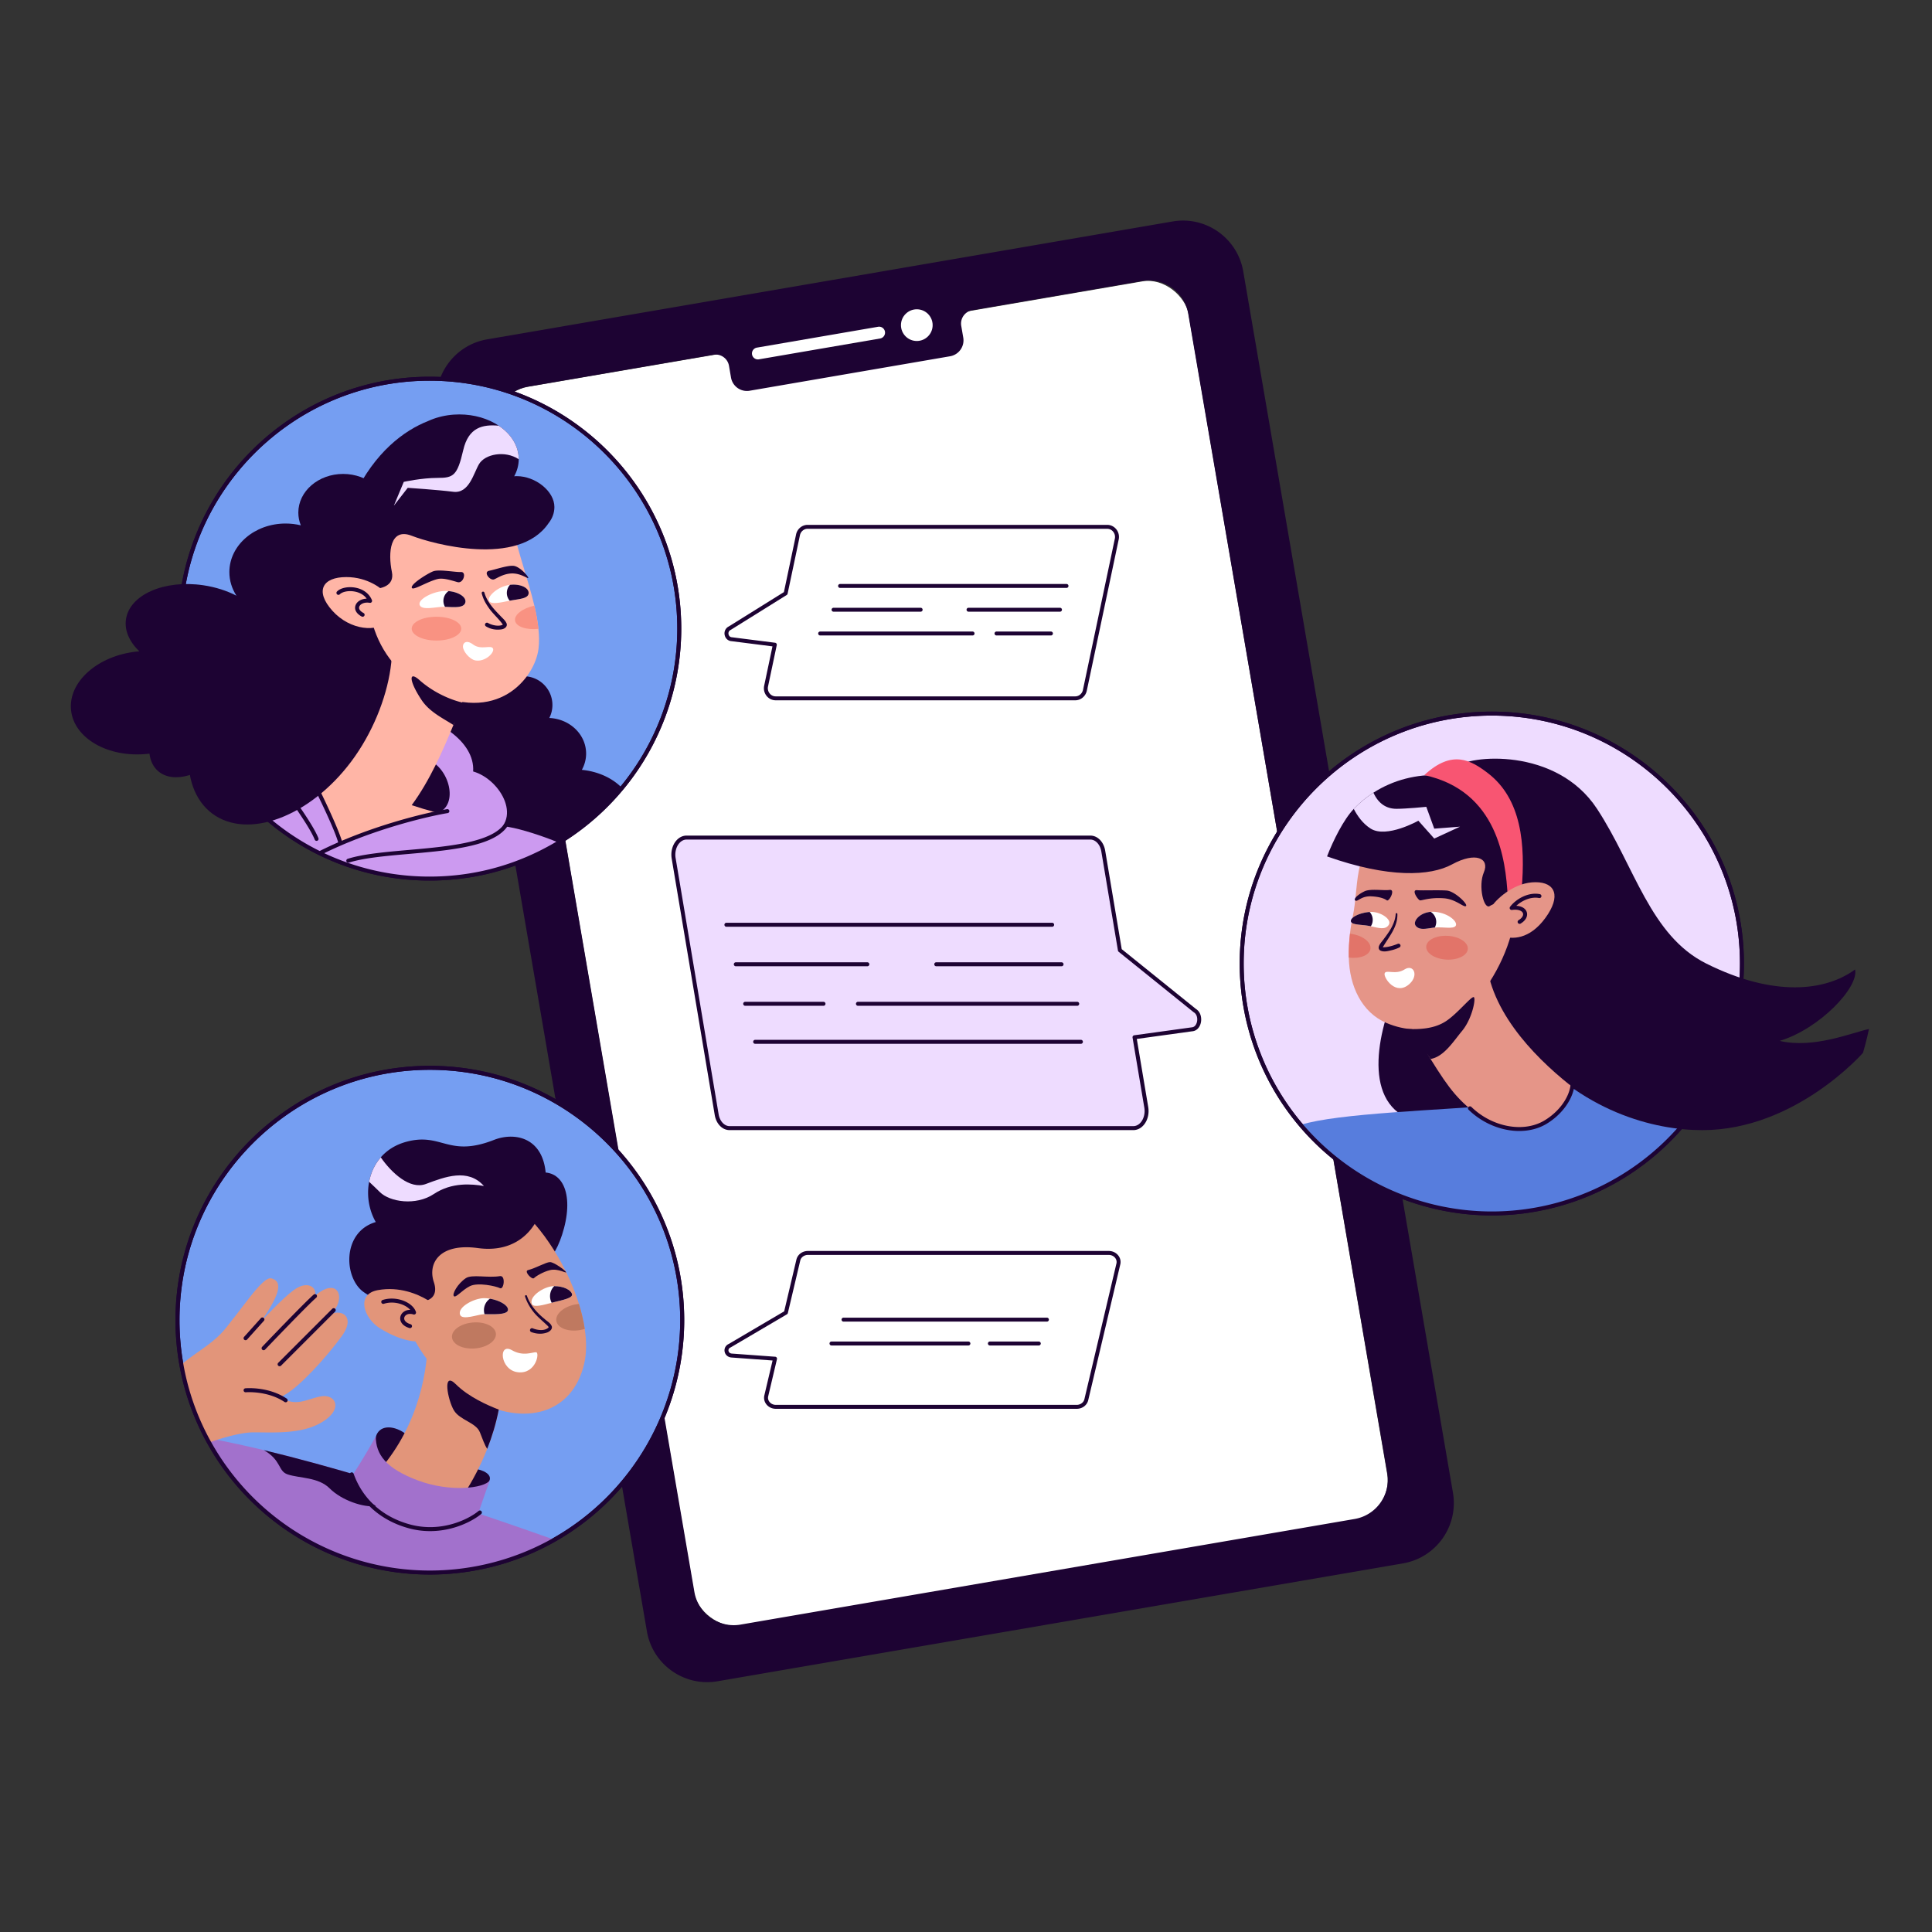 <svg xmlns="http://www.w3.org/2000/svg" viewBox="0 0 1200 1200" width="1200" height="1200"><rect x="0" y="0" width="1200" height="1200" fill="#333333" stroke="none"/><g transform="translate(271.0 137.0) rotate(0.0 316.0 454.0) scale(1.23 1.231)"><svg width="513.826" height="737.462" viewBox="0 0 513.826 737.462"><rect fill="#fff" height="633.79" rx="20.17" transform="matrix(.986 -.169 .169 .986 -58.889 48.527)" width="355" x="77.509" y="52.564"/><path d="M371.809.451 25.663 59.935C8.85 62.825-2.438 78.797.451 95.611l105.89 616.187c2.889 16.814 18.862 28.102 35.676 25.212l346.146-59.484c16.814-2.889 28.101-18.862 25.212-35.675L407.485 25.663C404.596 8.849 388.623-2.439 371.809.451zm108.39 631.384c1.887 10.979-5.484 21.408-16.462 23.295l-310.114 53.292c-10.979 1.887-21.408-5.484-23.295-16.463L29.818 107.083c-1.887-10.979 5.484-21.408 16.462-23.295l93.61-16.087a6.848 6.848 0 0 1 7.909 5.589l1.016 5.913a8.153 8.153 0 0 0 9.415 6.654l101.212-17.393a8.153 8.153 0 0 0 6.654-9.415l-1.016-5.913a6.848 6.848 0 0 1 5.589-7.909l85.726-14.732c10.979-1.887 21.408 5.484 23.295 16.462l100.509 584.877z" fill="#1d0333"/><g fill="#fff"><circle cx="242.635" cy="52.762" r="8"/><path d="M162.394 70.059a3 3 0 0 1-.504-5.957l61.169-10.512a3 3 0 1 1 1.016 5.913l-61.169 10.512c-.172.03-.343.044-.512.044z"/></g></svg></g><g transform="translate(109.0 662.0) rotate(0.0 158.0 158.0) scale(1.244 1.244)"><svg width="254" height="254" viewBox="0 0 254 254"><path d="M253 127c0 46.99-25.72 87.96-63.84 109.63C170.82 247.05 149.61 253 127 253c-47.43 0-88.73-26.2-110.22-64.92-.43-.76-.84-1.52-1.25-2.29a125.094 125.094 0 0 1-12.58-36.61C1.67 141.98 1 134.57 1 127 1 57.41 57.41 1 127 1s126 56.41 126 126z" fill="#759ef2"/><path d="M127 254c-46.124 0-88.693-25.073-111.094-65.435a103.67 103.67 0 0 1-1.258-2.306 125.987 125.987 0 0 1-12.682-36.905A127.964 127.964 0 0 1 0 127C0 56.972 56.972 0 127 0s127 56.972 127 127c0 45.596-24.656 87.937-64.346 110.499C170.654 248.294 148.989 254 127 254zm0-252C58.075 2 2 58.075 2 127c0 7.38.651 14.784 1.935 22.005a123.985 123.985 0 0 0 12.479 36.317c.405.76.811 1.512 1.236 2.265 22.053 39.733 63.951 64.412 109.349 64.412 21.643 0 42.967-5.616 61.666-16.24 39.066-22.208 63.334-63.882 63.334-108.76C252 58.075 195.925 2 127 2z" fill="#1d0333"/><path d="M118.069 186.696c4.664 5.459 5.32 12.554 1.465 15.847-3.855 3.294-10.761 1.539-15.425-3.92s-5.964-13.33-2.11-16.623c3.855-3.294 11.405-.763 16.069 4.696z" fill="#1d0333"/><ellipse cx="146.5" cy="206" fill="#1d0333" rx="10.5" ry="5"/><path d="M179 54c13-4 20 8 15 27s-14.174 21.146-17.087 21.073S158 87 158 87l-1-17z" fill="#1d0333"/><path d="M204 149c-6 25-30 31-54 18s-39-35-41-71c-1.39-25.04 37.09-41.67 57-29 14.47 9.21 28.94 30.96 35.44 51.88 1.31 4.23 2.3 8.43 2.9 12.48.95 6.38.92 12.41-.34 17.64z" fill="#e2957a"/><path d="M163 159c-.25 4.35-.81 8.57-1.59 12.63-1.37 7.09-3.43 13.69-5.76 19.61C148.56 209.27 139 221 139 221s-28 2-40-16c20-21 27-48 27-70 0 0 38.78-7.09 37 24z" fill="#e2957a"/><path d="M166.03 121.72c.07 2.93-8.55 2.24-11.74 2.28h-.21c-3 .07-10.93 3.25-12 .28-1.35-3.771 6.81-8.16 11.81-8.28.98-.02 2.04.07 3.11.26 4.4.74 8.97 3.05 9.03 5.46zM189 118c-.38.09-.77.2-1.18.31-3.91 1.03-8.91 2.5-9.82.69-1.84-3.69 6-9 11-9h.1c4.95.03 8.4 2.01 8.9 4 .5 2-5.12 3.03-9 4zm-21 24c5.559 3.177 10 1 12 1s0 11-9 10-10-15-3-11z" fill="#fff"/><ellipse cx="149" cy="134.5" fill="#bf7960" rx="11" ry="6.5" transform="matrix(.997 -.083 .083 .997 -10.704 12.903)"/><path d="M204.34 131.36c-.7.22-1.43.4-2.19.54-5.97 1.08-11.34-.91-11.98-4.45-.63-3.53 3.7-7.27 9.68-8.35.54-.1 1.07-.17 1.59-.22 1.31 4.23 2.3 8.43 2.9 12.48z" fill="#bf7960"/><g fill="#1d0333"><path d="M161.41 171.63c-1.37 7.09-3.43 13.69-5.76 19.61-1.21-1.64-2.551-5.493-3.65-8.24-2-5-10-6-13-11s-6-20 1-13c6.37 6.37 16.16 10.65 21.41 12.63zm4.62-49.91c.07 2.93-8.55 2.24-11.74 2.28-.19-.63-.29-1.3-.29-2 0-2.38 1.18-4.48 3-5.74 4.4.74 8.97 3.05 9.03 5.46zM189 118c-.38.09-.77.2-1.18.31-.52-.99-.82-2.11-.82-3.31 0-1.96.8-3.73 2.1-5 4.95.03 8.4 2.01 8.9 4 .5 2-5.12 3.03-9 4zm-50-3c-1-1 1.84-6.226 6-9 3-2 11 0 17-1 2.959-.493 2 7 0 6s-11-3-15-1-7 6-8 5zm37-13c4-1 9-4 11-4s7.621 4.13 8 5-4-2-8-1c-3.498.874-7 3-8 4s-5.169-3.458-3-4z"/><path d="M185 57c0 21-12 37-34 34-19.06-2.6-25.18 7.47-22 17 3 9-5 11-12 9s-10.71 4.6-23-4c-10-7-11-30 6-35-3.45-6.04-4.61-13.34-3.32-20.11.85-4.46 2.77-8.7 5.82-12.19 3.03-3.48 7.18-6.22 12.5-7.7 18-5 21 8 44-1 10.9-4.27 26-1 26 20zm-9.531 57.843c1.644 4.707 5.009 8.482 8.854 11.577 1.181 1.138 2.98 1.953 3.59 3.744.311 1.41-1.175 2.538-2.211 2.934-2.679 1.017-5.518.779-8.073-.169a1 1 0 1 1 .743-1.857c2.399.954 5.827 1.422 7.816-.331.208-.312.079-.36-.161-.712-2.582-2.578-5.795-4.951-7.952-8.041-1.532-2.068-2.767-4.374-3.544-6.831a.494.494 0 0 1 .939-.313z"/></g><path d="M126 117c-5-3-14.133-6.976-25-5-11 2-7 14 1 19s19 9 25 5-1-19-1-19z" fill="#e2957a"/><path d="M117.084 130.966c-.094 0-.19-.014-.286-.042-3.355-.999-4.26-2.901-4.501-3.946-.319-1.383.145-2.808 1.24-3.813.95-.871 2.238-1.347 3.663-1.301-.946-1.117-2.436-2.097-4.269-2.771-2.91-1.072-6.156-1.17-8.906-.271a1 1 0 0 1-.622-1.9c3.169-1.037 6.894-.93 10.219.294 3.258 1.199 5.661 3.316 6.429 5.662a1.002 1.002 0 0 1-1.258 1.263c-1.556-.503-3.016-.316-3.904.499-.566.52-.801 1.208-.644 1.891.244 1.057 1.382 1.96 3.123 2.478a1 1 0 0 1-.285 1.959z" fill="#1d0333"/><path d="M189.16 236.63C170.82 247.05 149.61 253 127 253c-48.36 0-90.35-27.24-111.47-67.21 8.96 1.62 18.6 3.69 28.59 6.09 16.61 3.99 34.22 8.86 51.45 13.98 37.99 11.3 74.13 23.83 93.59 30.77z" fill="#a271cc"/><path d="M100 219.82c-6 .82-17-2.82-23-8.82-5.701-5.701-15-5-21-7-4.88-1.62-3-7-11.88-12.12 16.61 3.99 34.22 8.86 51.45 13.98 4.06 6.36 7.88 13.49 4.43 13.96z" fill="#1d0333"/><path d="M100 185c0 9 5 16 21 22s33 4 36 0c-2 5-6 17-6 17s-14 14-38 3c-25.616-11.74-25-22-25-22s6-9 12-20z" fill="#a271cc"/><path d="M127.101 232.321c-3.306 0-6.783-.402-10.359-1.355-14.379-3.835-24.921-13.292-29.684-26.629a1 1 0 1 1 1.883-.673c4.535 12.699 14.592 21.709 28.316 25.369 15.545 4.146 29.104-2.636 34.102-6.801a1 1 0 0 1 1.28 1.536c-4.119 3.433-13.74 8.553-25.539 8.553z" fill="#1d0333"/><path d="M21 136c12-14 22.326-31.062 26.895-29.864s5.382 5.546-2.736 17.891c-8.119 12.345-13.041 16.223-16.95 16.233s-7.208-4.259-7.208-4.259z" fill="#e2957a"/><path d="M35 136c10-11 18.231-19.673 24-24 8-6 14 0 9 6s-14 17-22 23-9.213.481-12 0c-2.575-.445-2.069 3.301 1-5z" fill="#e2957a"/><path d="M80 121c4.057-6.445.661-13.845-8-8s-25.76 24.592-27.88 29.296S42 151 46 150s4 3 12-5 17.664-17.112 22-24z" fill="#e2957a"/><path d="M74 126c7-6 17-2 9 9s-21 25-28 29-14 10-16 5 5.24-15.691 6.12-16.845S66.604 132.34 74 126z" fill="#e2957a"/><path d="M73 178c-10 6-24 5-34 5-6.09 0-15.16 2.6-22.22 5.08-.43-.76-.84-1.52-1.25-2.29a125.094 125.094 0 0 1-12.58-36.61C11.96 141.52 21 138 29 126c0 0 8 10 10 10s19 9 19 9-12.45 15.163-6 20c8 6 14 1 21 0s10.981 6.411 0 13z" fill="#e2957a"/><path d="M44 142a1 1 0 0 1-.723-1.691c.859-.9 21.086-22.081 25.704-26.066a1 1 0 1 1 1.306 1.514c-4.545 3.923-25.354 25.714-25.564 25.934a.999.999 0 0 1-.724.31zm8 8a.999.999 0 0 1-.707-1.707l27-27a.999.999 0 1 1 1.414 1.414l-27 27A.997.997 0 0 1 52 150zm2.999 18a.994.994 0 0 1-.554-.168c-8.587-5.725-19.249-4.847-19.355-4.836a1 1 0 0 1-.18-1.992c.464-.042 11.457-.961 20.645 5.164a1 1 0 0 1-.556 1.832zM35 137a1 1 0 0 1-.744-1.668l8.396-9.354a.999.999 0 1 1 1.488 1.336l-8.396 9.354a.998.998 0 0 1-.745.332z" fill="#1d0333"/><path d="M154 60c-6-1-16-2-25 4s-22 4-27-1c-1.47-1.47-3.37-3.28-5.32-5.11.85-4.46 2.77-8.7 5.82-12.19C107.74 53.28 117 62 125 59c9.549-3.581 21-8 29 1z" fill="#eedcff"/><path d="M127 254c-46.124 0-88.693-25.073-111.094-65.435a103.67 103.67 0 0 1-1.258-2.306 125.987 125.987 0 0 1-12.682-36.905A127.964 127.964 0 0 1 0 127C0 56.972 56.972 0 127 0s127 56.972 127 127c0 45.596-24.656 87.937-64.346 110.499C170.654 248.294 148.989 254 127 254zm0-252C58.075 2 2 58.075 2 127c0 7.38.651 14.784 1.935 22.005a123.985 123.985 0 0 0 12.479 36.317c.405.76.811 1.512 1.236 2.265 22.053 39.733 63.951 64.412 109.349 64.412 21.643 0 42.967-5.616 61.666-16.24 39.066-22.208 63.334-63.882 63.334-108.76C252 58.075 195.925 2 127 2z" fill="#1d0333"/></svg></g><g transform="translate(44.0 234.0) rotate(0.0 189.5 156.5) scale(1.231 1.232)"><svg width="307.986" height="254" viewBox="0 0 307.986 254"><path d="M306.986 127c0 30.53-10.85 58.5-28.91 80.3-1.67 2.02-3.4 3.98-5.19 5.89a126.19 126.19 0 0 1-26.77 21.69c-.06.04-.11.08-.17.11-1.7 1.02-3.42 2.01-5.17 2.94-1.27.69-2.55 1.35-3.84 1.99-16.86 8.37-35.85 13.08-55.95 13.08-39.56 0-74.86-18.23-97.95-46.75-13.31-16.42-22.56-36.24-26.26-57.96-1.18-6.92-1.79-14.03-1.79-21.29 0-69.59 56.411-126 126-126s126 56.41 126 126z" fill="#759ef2"/><path d="M180.987 254c-38.498 0-74.483-17.175-98.727-47.121-13.68-16.876-22.833-37.078-26.469-58.421A128.04 128.04 0 0 1 53.987 127c0-70.028 56.971-127 127-127s127 56.972 127 127c0 29.511-10.349 58.255-29.14 80.938-1.654 2-3.414 3.998-5.23 5.936a127.069 127.069 0 0 1-26.982 21.862 1.657 1.657 0 0 1-.237.147 112.249 112.249 0 0 1-5.151 2.93 114.835 114.835 0 0 1-3.865 2.003C219.76 249.564 200.787 254 180.988 254zm0-252c-68.926 0-125 56.075-125 125 0 7.105.597 14.212 1.776 21.122 3.578 21.005 12.587 40.888 26.051 57.498 23.863 29.475 59.281 46.38 97.173 46.38 19.487 0 38.162-4.366 55.505-12.976a113.519 113.519 0 0 0 3.807-1.973 114.078 114.078 0 0 0 5.133-2.918l.129-.084a125.2 125.2 0 0 0 26.596-21.542 126.044 126.044 0 0 0 5.149-5.844c18.495-22.325 28.681-50.616 28.681-79.663 0-68.925-56.075-125-125-125z" fill="#1d0333"/><path d="M278.077 207.3c-1.67 2.02-3.4 3.98-5.19 5.89a126.19 126.19 0 0 1-26.77 21.69c-.06.04-.11.08-.17.11-1.7 1.02-3.42 2.01-5.17 2.94-1.27.69-2.55 1.35-3.84 1.99-1.55-.82-2.99-1.75-4.31-2.77-8.35 4.15-42.64-8.15-50.25-16.65-7.62-8.5-12.39-59.5 2.61-78.5 12.38-15.69 27.5-3.42 37.45 10.33 1.85-.84 3.89-1.33 6.05-1.33 8.01 0 14.5 6.49 14.5 14.5 0 2.36-.57 4.58-1.57 6.54 10.33.45 18.57 8.31 18.57 17.96 0 2.95-.79 5.73-2.15 8.19 8.28.81 15.5 4.21 20.24 9.11z" fill="#1d0333"/><path d="M210.986 232c18-8 6-29-8-33 1-15-18-28-41-31s-51 9-51 10 15 54 21 59 79-5 79-5z" fill="#cc9af0"/><path d="M165.986 84c-2.416-1.208-6.752-2.049-11.621-2.638 3.497-3.433 5.621-7.932 5.621-12.862 0-10.77-10.119-19.5-22.602-19.5s-22.602 8.73-22.602 19.5c0 2.245.445 4.4 1.255 6.407-2.436-.587-5-.907-7.653-.907C92.7 74 79.986 84.969 79.986 98.5c0 4.313 1.297 8.364 3.565 11.885-4.821-2.491-10.499-4.341-16.693-5.256-19.733-2.914-37.212 4.768-39.042 17.157-.84 5.688 1.771 11.376 6.743 16.15-.417.034-.833.064-1.252.109-19.835 2.087-34.702 15.327-33.203 29.572s18.795 24.102 38.632 22.015c.313-.033.622-.077.932-.115.434 3.531 1.837 6.57 4.282 8.73 7.667 6.773 22.627 2.365 33.415-9.846 8.168-9.246 11.596-20.311 9.454-28.081 17.418.174 37.352-3.383 40.167-2.82 5 1 34 2 41.181-8s8.819-24 9.819-31-4-31-12-35zm19 136c11-4 6-23-5-27s-35.652 5.739-35.326 6.37S165.986 218 165.986 218l12 2z" fill="#1d0333"/><path d="M246.117 234.88c-.06.04-.11.08-.17.11-1.7 1.02-3.42 2.01-5.17 2.94-17.79 9.61-38.15 15.07-59.79 15.07-39.56 0-74.86-18.23-97.95-46.75-5.83-12.48-8.79-27.46-8.05-45.25 13.24 5.31 26.58 8.58 28 10 2 2 69.07 46.36 69.07 46.36s19.93 4.64 48.93 9.64c6.44 1.11 17.05 4.49 25.13 7.88z" fill="#cc9af0"/><path d="M199.986 157s-.84 2.59-2.39 6.83c-1.15 3.13-2.69 7.18-4.56 11.74-5.16 12.54-11.88 28.02-21.05 40.43 9 3 14 4 14 4s-32 6-50 15c-5-13-19-44-19-44l13 9s18-16 32-62c28 1 38 19 38 19z" fill="#ffb5a6"/><path d="M151.986 111c17.912 13.388 10.458 54.942-10.421 82.876-20.879 27.935-52.326 39.728-70.237 26.34-17.912-13.388-15.506-46.886 5.373-74.821S134.074 97.612 151.986 111z" fill="#1d0333"/><path d="M235.986 137c-1.75 14.9-21.01 39.02-56 21-33-17-33.3-53.1-27-72 12-36 62-47 70-10 2.8 12.94 7.89 26.73 10.88 39.4.95 4.04 1.69 7.97 2.07 11.72.36 3.47.42 6.77.05 9.88z" fill="#ffb5a6"/><ellipse cx="184.486" cy="127" fill="#f99282" rx="12.5" ry="6"/><path d="M235.936 127.12c-6.17.62-11.31-1.12-11.79-4.16-.49-2.99 3.76-6.21 9.72-7.56.95 4.04 1.69 7.97 2.07 11.72z" fill="#f99282"/><path d="M243.986 65.68c0 3.04-1.1 5.85-2.97 8.18-15.19 22.32-58.52 10.41-69.03 6.31-11-4.29-12 8.59-10 18.24 1.52 7.34-6 8.59-10 8.59s-9-10.73-9-10.73-14-7.51 0-36.49c10.52-21.771 24.99-32.64 37.44-37.521 3.41-1.55 7.26-2.6 11.38-3.04.03 0 .07-.01.1-.01.2-.03.39-.04.58-.05.2-.02.4-.04.59-.05.04 0 .07-.01.11-.01.92-.06 1.85-.1 2.8-.1 7.64 0 14.61 2.14 19.91 5.68 6.19 4.13 10.09 10.15 10.09 16.86v.04c-.01 3.04-.82 5.94-2.28 8.59.43-.03.86-.05 1.28-.05 9.39 0 19 7.56 19 15.56z" fill="#1d0333"/><path d="M158.986 109c-2-2-9-8-20-8-12 0-16 7-7 17s23 11 28 5c5.507-6.608-1-14-1-14z" fill="#ffb5a6"/><path d="M198.986 114c-.93 2.8-6.23 2.11-10.19 2.01-.28-.01-.55-.01-.81-.01-4 0-11 2-12-1-.95-2.85 7-7 13-7 .54 0 1.07.02 1.59.07 5.26.47 9.32 3.2 8.41 5.93zm32-5c0 2.91-4.7 3-9.54 3.91l-.46.09c-4.04.81-9 2-10 0s4-7 10-8l.62-.09c4.73-.58 9.38 1.22 9.38 4.09z" fill="#fff"/><g fill="#1d0333"><path d="M198.986 114c-.93 2.8-6.23 2.11-10.19 2.01-.52-.88-.81-1.91-.81-3.01a5.97 5.97 0 0 1 2.59-4.93c5.26.47 9.32 3.2 8.41 5.93zm32-5c0 2.91-4.7 3-9.54 3.91a5.886 5.886 0 0 1-1.46-3.91c0-1.59.61-3.03 1.62-4.09 4.73-.58 9.38 1.22 9.38 4.09zm-22.334-.166c1.333 4.643 4.729 8.304 8.074 11.712 1.086 1.22 2.503 2.246 3.179 3.941.466 1.64-1.238 2.7-2.621 2.877-2.785.4-5.439-.041-7.852-1.531a1 1 0 1 1 1.109-1.664c1.924 1.128 5.494 1.9 7.431.812-1.916-2.904-5.351-5.711-7.407-8.909-1.453-2.065-2.652-4.383-3.244-6.905a.686.686 0 0 1 1.33-.332zM147.221 121a.999.999 0 0 1-.468-.117c-2.674-1.421-3.842-3.513-3.124-5.597.692-2.009 2.957-3.313 5.626-3.407-1.667-2.404-4.368-3.263-5.989-3.567-3.454-.65-6.468.223-7.551 1.374a1.001 1.001 0 0 1-1.456-1.372c1.757-1.866 5.613-2.676 9.377-1.968 3.951.743 6.968 3.032 8.279 6.28a1 1 0 0 1-1.102 1.359c-2.726-.484-4.831.614-5.292 1.953-.375 1.088.416 2.247 2.171 3.179a1 1 0 0 1-.47 1.884zm24.967-14.396c-1.653-1.506 7.668-7.362 10.618-8.5 2.951-1.138 11.034.49 14.031.352 2.997-.139 1.276 5.947-1.767 5.087s-7.17-2.259-10.082-1.536c-4.948 1.23-11.756 5.549-12.801 4.597zm38.883-8.786c3.101-.618 9.429-2.845 12.406-2.47s7.07 4.922 7.313 5.96-3.719-2.484-8.805-2.116c-4.112.297-7.103 2.5-8.437 2.97-2.109.742-5.578-3.726-2.477-4.343z"/></g><path d="M203.986 143c5 1 10-4 9-6s-6 1-10-2-5.707-.121-5 2c1 3 4.039 5.608 6 6z" fill="#fff"/><path d="M202.986 165c-1.15 3.13-8.08 6.01-9.95 10.57-5.33-3.42-12.05-6.57-16.05-12.57-6.276-9.414-6.81-15.164-1-10 9 8 21 12 27 12zm-76.999 76a1 1 0 0 1-.448-1.895c24.627-12.313 52.818-19.181 64.283-21.092a1 1 0 1 1 .329 1.973c-11.363 1.894-39.303 8.701-63.717 20.908a.993.993 0 0 1-.447.105z" fill="#1d0333"/><path d="M135.986 236a1 1 0 0 1-.969-.757c-2.02-8.081-15.695-35.225-16.77-36.572-.391-.391-.374-1.005.017-1.396s1.04-.373 1.431.018c1.389 1.389 15.345 29.793 17.263 37.464a1 1 0 0 1-.971 1.243zm4 9.001a1 1 0 0 1-.303-1.953c7.665-2.438 18.859-3.425 30.709-4.469 21.516-1.896 45.903-4.044 49.64-15.879a1 1 0 0 1 1.907.603c-4.139 13.108-28.151 15.223-51.372 17.269-11.738 1.034-22.825 2.011-30.279 4.383a1.002 1.002 0 0 1-.303.047zm-15.999-11c-.397 0-.772-.238-.929-.629-1.763-4.408-6.958-12.515-15.88-24.783a1 1 0 0 1 1.618-1.177c9.147 12.577 14.269 20.59 16.12 25.217a1 1 0 0 1-.928 1.372z" fill="#1d0333"/><path d="M225.986 41.54v.04c-7-4.58-17-2.58-20 2.42-2.771 4.618-5 15-13 14s-23-2-23-2l-7 9 5-12s9-2 17-2 10-1 13-14c2.66-11.53 9.82-13.05 17.91-12.32 6.19 4.13 10.09 10.15 10.09 16.86z" fill="#eedcff"/><path d="M180.987 254c-38.498 0-74.483-17.175-98.727-47.121-13.68-16.876-22.833-37.078-26.469-58.421A128.04 128.04 0 0 1 53.987 127c0-70.028 56.971-127 127-127s127 56.972 127 127c0 29.511-10.349 58.255-29.14 80.938-1.654 2-3.414 3.998-5.23 5.936a127.069 127.069 0 0 1-26.982 21.862 1.657 1.657 0 0 1-.237.147 112.249 112.249 0 0 1-5.151 2.93 114.835 114.835 0 0 1-3.865 2.003C219.76 249.564 200.787 254 180.988 254zm0-252c-68.926 0-125 56.075-125 125 0 7.105.597 14.212 1.776 21.122 3.578 21.005 12.587 40.888 26.051 57.498 23.863 29.475 59.281 46.38 97.173 46.38 19.487 0 38.162-4.366 55.505-12.976a113.519 113.519 0 0 0 3.807-1.973 114.078 114.078 0 0 0 5.133-2.918l.129-.084a125.2 125.2 0 0 0 26.596-21.542 126.044 126.044 0 0 0 5.149-5.844c18.495-22.325 28.681-50.616 28.681-79.663 0-68.925-56.075-125-125-125z" fill="#1d0333"/></svg></g><g transform="translate(770.0 442.0) rotate(0.0 195.5 156.5) scale(1.233 1.232)"><svg width="317" height="254" viewBox="0 0 317 254"><path d="M253 127c0 25.21-7.4 48.68-20.14 68.37-.91 1.4-1.84 2.79-2.8 4.15C207.25 231.87 169.59 253 127 253c-36.72 0-69.77-15.71-92.81-40.77-1.17-1.28-2.32-2.58-3.44-3.9C12.19 186.39 1 158 1 127 1 57.41 57.41 1 127 1s126 56.41 126 126z" fill="#eedcff"/><path d="M127 254c-35.44 0-69.536-14.978-93.546-41.093a141.056 141.056 0 0 1-3.466-3.93C10.649 186.118 0 157.005 0 127 0 56.972 56.972 0 127 0s127 56.972 127 127c0 24.558-7.02 48.388-20.3 68.914a129.72 129.72 0 0 1-2.823 4.183C207.078 233.849 168.246 254 127 254zm0-252C58.075 2 2 58.075 2 127c0 29.532 10.481 58.187 29.513 80.684a138.532 138.532 0 0 0 3.415 3.871C58.559 237.258 92.118 252 127 252c40.596 0 78.818-19.834 102.243-53.056a129.168 129.168 0 0 0 2.779-4.119C245.092 174.626 252 151.171 252 127 252 58.075 195.925 2 127 2z" fill="#1d0333"/><path d="M79 140c-11 25-17 61 12 67s95.565-3.13 99.783-12.565C195 185 182 171 169 156s-48-34-50-34-40 18-40 18z" fill="#1d0333"/><path d="M232.86 195.37c-.91 1.4-1.84 2.79-2.8 4.15C207.25 231.87 169.59 253 127 253c-36.72 0-69.77-15.71-92.81-40.77-1.17-1.28-2.32-2.58-3.44-3.9 18.65-5.89 69.1-7.3 105.25-10.33 29.01-2.43 59-36 96.86-2.63z" fill="#577ddd"/><path d="M109 28c6-6 50.4-10.442 71 21 19 29 26.716 63.858 55 78 34 17 60 14 75 3 2 9-18 30-38 36 17 4 36-4 45-6-1 5-3 12-3 12s-34 39-81 39c-24.021 0-61-9-91-45s-18.391-89.087-18.391-89.087z" fill="#1d0333"/><path d="M140 92c-1 19-7 35-18 50s-28.76 23.1-48 15c-12.53-5.28-18.74-18.67-19.04-33.02-.09-4.08.14-8.16.59-12.02.35-3.17.86-6.19 1.45-8.96 3-14 0-31 15-47 9.72-10.37 37-12 48-4 7.67 5.58 21 21 20 40z" fill="#e59588"/><path d="M151 59c0 2-9 32-11 34s-11 3-14 5-6-10-3-17-4.06-10.51-16-4c-11 6-32 7-63-4 3.06-7.95 8.33-18.59 13.46-23.95 3.02-3.18 6.35-5.91 9.9-8.18C77.4 34.39 89.2 31.49 101 32h7s43 25 43 27z" fill="#1d0333"/><path d="M135 93c-1-18-5-53-42-61 14-13 23.408-7.571 32-1 17 13 19 36 17 59-1.754 20.172-7 3-7 3z" fill="#f85572"/><path d="M122 205c-11.802-8.852-16.01-14.01-25.85-29.88-2.74-4.42-5.53-9.06-8.42-13.89-1.22-2.04-2.46-4.12-3.73-6.23 0 0 40-55.02 40-34 0 28 23.77 52.416 42 67 3 1 .147 11.352-9 17-9.368 5.785-23 9-35 0zm5-107c3.499-4.665 12-12 22-12s13 7 5 18-17 11-22 9-8-11-5-15z" fill="#e59588"/><ellipse cx="104.5" cy="119" fill="#e27469" rx="6" ry="10.5" transform="matrix(.056 -.998 .998 .056 -20.178 216.656)"/><path d="M65.87 119.66c-.52 3.19-5.35 5.09-10.91 4.32-.09-4.08.14-8.16.59-12.02.3.03.6.07.9.12 5.72.91 9.94 4.31 9.42 7.58z" fill="#e27469"/><path d="M108.82 107.98c-1.13 1.8-6.51.47-10.53.86-.21.02-.41.04-.61.07-4.08.61-7.16 1.32-8.96-.86-1.79-2.17 1.78-6.63 7.49-7.11.72-.06 1.46-.06 2.23.01 6.97.67 11.56 5.13 10.38 7.03zm-33.67-.58c-1.67 2.89-5.33 1.61-9.09.82-.3-.07-.59-.13-.89-.18-4.05-.75-9.04-.43-9.17-2.43-.13-1.96 4.48-4.22 9.47-4.6.09-.01.17-.01.26-.02 4.99-.32 11.01 3.67 9.42 6.41z" fill="#fff"/><g fill="#1d0333"><path d="M112 161c-4.281 5.137-9.08 12.99-15.85 14.12C93.41 170.7 86.89 164.83 84 160c5.86.18 13.685.21 20-4 6-4 13-13 14-12s-1 11-6 17zm-13-55c0 1.03-.26 2-.71 2.84-.21.02-.41.04-.61.07-4.08.61-7.16 1.32-8.96-.86-1.79-2.17 1.78-6.63 7.49-7.11A5.97 5.97 0 0 1 99 106zm-32-1a5.9 5.9 0 0 1-.94 3.22c-.3-.07-.59-.13-.89-.18-4.05-.75-9.04-.43-9.17-2.43-.13-1.96 4.48-4.22 9.47-4.6A5.878 5.878 0 0 1 67 105zm22.282-14.979c2.991.237 11.045-.127 15.032.19 3.987.316 10.762 6.871 9.686 7.789s-5.018-3.406-10.999-3.881c-7.049-.559-11.124 1.123-12.121 1.044s-4.589-5.38-1.598-5.143zm-13.761-.125c3.12-.418-.244 6.086-1.417 5.234s-3.495-1.768-7.679-1.999c-5.333-.295-7.016 2.957-8.188 2.105s1.682-3.252 4.67-4.661 9.494-.262 12.614-.679zM141.001 107a1.001 1.001 0 0 1-.516-1.857c1.725-1.035 2.589-2.413 2.199-3.51-.409-1.154-2.282-2.107-5.543-1.643a.998.998 0 0 1-.942-1.589c2.966-3.954 9.228-7.535 14.996-6.38a.999.999 0 1 1-.393 1.961c-3.985-.798-8.526 1.195-11.454 3.914 2.628.156 4.578 1.26 5.22 3.07.575 1.618.074 4.017-3.055 5.894a.994.994 0 0 1-.514.143zm-61.577-5c.266 6.561-4.362 11.641-7.402 16.905.009.033 0 .08-.02.087.009-.031-.008-.041-.014-.094-.038-.085-.091-.157-.108-.158 0 0 .187.064.401.076 2.392-.004 5.046-.839 7.272-1.712a1.005 1.005 0 0 1 1.378.511 1.001 1.001 0 0 1-.484 1.278c-1.215.594-2.352.979-3.563 1.312-1.95.423-4.134 1.208-6.119.217-2.179-1.688 1.007-4.446 1.931-5.935 1.435-1.901 2.82-3.807 3.903-5.875 1.058-2.068 1.858-4.289 1.976-6.613.011-.529.834-.545.848 0z"/></g><path d="m111 58-13 6-8-9s-16 9-24 4c-4.03-2.52-6.79-6.56-8.54-9.95 3.02-3.18 6.35-5.91 9.9-8.18C69.93 46.51 74 49 79 49s15-1 15-1l4 11z" fill="#eedcff"/><path d="M140.825 211.429c-8.877 0-18.39-3.754-25.524-10.713a1 1 0 0 1 1.397-1.432c10.468 10.212 26.283 13.162 36.787 6.858 9.842-5.905 15.367-16.355 12.578-23.792a1.001 1.001 0 0 1 1.872-.703c3.117 8.311-2.779 19.823-13.422 26.208-4.021 2.413-8.757 3.572-13.689 3.572z" fill="#1d0333"/><path d="M73 132c.605-2.153 5.466.906 10-2s7.302 2.855 2.609 7.211C78.694 143.629 72.395 134.152 73 132z" fill="#fff"/><path d="M127 254c-35.44 0-69.536-14.978-93.546-41.093a141.056 141.056 0 0 1-3.466-3.93C10.649 186.118 0 157.005 0 127 0 56.972 56.972 0 127 0s127 56.972 127 127c0 24.558-7.02 48.388-20.3 68.914a129.72 129.72 0 0 1-2.823 4.183C207.078 233.849 168.246 254 127 254zm0-252C58.075 2 2 58.075 2 127c0 29.532 10.481 58.187 29.513 80.684a138.532 138.532 0 0 0 3.415 3.871C58.559 237.258 92.118 252 127 252c40.596 0 78.818-19.834 102.243-53.056a129.168 129.168 0 0 0 2.779-4.119C245.092 174.626 252 151.171 252 127 252 58.075 195.925 2 127 2z" fill="#1d0333"/></svg></g><g transform="translate(450.0 326.0) rotate(0.0 122.5 54.5) scale(1.224 1.22)"><svg width="200.17" height="89.321" viewBox="0 0 200.17 89.321"><path d="M194.196 1H42.167c-2.339 0-4.361 1.686-4.858 4.049l-6.268 29.807L2.662 52.6c-2.705 1.287-1.931 5.46 1.042 5.622l21.837 2.787-4.433 21.078c-.674 3.204 1.687 6.233 4.858 6.233h152.03c2.339 0 4.361-1.686 4.858-4.049l16.2-77.038C199.728 4.029 197.367 1 194.196 1z" fill="#fff"/><g fill="#1d0333"><path d="M177.996 89.32H25.967a5.891 5.891 0 0 1-4.584-2.205 6.23 6.23 0 0 1-1.252-5.234l4.209-20.017-20.762-2.65C1.869 59.123.434 57.854.08 56.063c-.357-1.807.485-3.543 2.097-4.34l27.973-17.49 6.18-29.391C36.921 2.037 39.375 0 42.167 0h152.029c1.776 0 3.447.804 4.584 2.205a6.232 6.232 0 0 1 1.253 5.233l-16.201 77.039c-.59 2.806-3.045 4.843-5.837 4.843zM42.167 2c-1.851 0-3.483 1.369-3.88 3.254l-6.268 29.807a1.006 1.006 0 0 1-.448.643L3.192 53.448a.972.972 0 0 1-.1.055c-.998.475-1.189 1.468-1.05 2.173.14.711.665 1.491 1.717 1.548l21.909 2.793a1.001 1.001 0 0 1 .852 1.198l-4.432 21.078a4.241 4.241 0 0 0 .848 3.562 3.9 3.9 0 0 0 3.031 1.465h152.029c1.851 0 3.483-1.369 3.88-3.254l16.2-77.038a4.241 4.241 0 0 0-.848-3.562 3.9 3.9 0 0 0-3.031-1.465H42.167z"/><path d="M173.551 32.102H58.655a1 1 0 0 1 0-2h114.897a1 1 0 0 1 0 2zm-74.02 12.105h-44.19a1 1 0 0 1 0-2h44.191a1 1 0 0 1 0 2zm70.706 0h-46.401a1 1 0 0 1 0-2h46.401a1 1 0 0 1 0 2zm-44.358 12.104H48.545a1 1 0 0 1 0-2h77.334a1 1 0 0 1 0 2zm39.772 0h-27.619a1 1 0 0 1 0-2h27.619a1 1 0 0 1 0 2z"/></g></svg></g><g transform="translate(417.0 519.0) rotate(0.0 164.5 91.5) scale(1.229 1.236)"><svg width="267.77" height="148" viewBox="0 0 267.77 148"><path d="M7.676 1h204.069c3.139 0 5.854 2.818 6.521 6.769l8.414 49.837 37.859 30.341c3.63 2.152 2.592 9.13-1.399 9.4l-29.078 3.988 5.95 35.243c.905 5.357-2.264 10.422-6.521 10.422H29.422c-3.139 0-5.854-2.818-6.521-6.769L1.155 11.422C.25 6.065 3.419 1 7.676 1z" fill="#eedcff"/><g fill="#1d0333"><path d="M233.492 148H29.422c-3.664 0-6.751-3.126-7.507-7.603L.169 11.589c-.558-3.306.278-6.662 2.236-8.978C3.828.927 5.7 0 7.676 0h204.069c3.664 0 6.752 3.126 7.507 7.603l8.35 49.462 37.51 30.061c2.47 1.512 3.006 4.682 2.453 7.006-.585 2.457-2.255 4.071-4.357 4.214l-27.988 3.841 5.778 34.226c.558 3.305-.278 6.661-2.235 8.977-1.423 1.684-3.295 2.611-5.272 2.611zM7.676 2c-1.378 0-2.708.675-3.744 1.902-1.559 1.844-2.245 4.662-1.791 7.354l21.746 128.808c.581 3.439 2.908 5.936 5.535 5.936h204.07c1.378 0 2.708-.675 3.744-1.902 1.559-1.844 2.245-4.662 1.791-7.353l-5.95-35.243a1.002 1.002 0 0 1 .85-1.157l29.078-3.988c1.868-.129 2.473-2.091 2.615-2.689.394-1.653.064-3.88-1.59-4.86a1.025 1.025 0 0 1-.115-.08l-37.859-30.34a1.002 1.002 0 0 1-.361-.614l-8.414-49.837c-.581-3.439-2.908-5.936-5.535-5.936H7.676z"/><path d="M192.445 45.813H27.812a1 1 0 0 1 0-2h164.633a1 1 0 0 1 0 2zm14.537 58.82H42.348a1 1 0 0 1 0-2h164.634a1 1 0 0 1 0 2zm-9.788-38.961h-63.321a1 1 0 0 1 0-2h63.321a1 1 0 0 1 0 2zm-98.146 0H32.561a1 1 0 0 1 0-2h66.487a1 1 0 0 1 0 2zM205.109 85.53H94.299a1 1 0 0 1 0-2H205.11a1 1 0 0 1 0 2zm-128.224 0H37.31a1 1 0 0 1 0-2h39.575a1 1 0 0 1 0 2z"/></g></svg></g><g transform="translate(450.0 777.0) rotate(0.0 123.0 49.0) scale(1.229 1.225)"><svg width="200.17" height="80.031" viewBox="0 0 200.17 80.031"><path d="M194.196 1H42.167c-2.339 0-4.361 1.506-4.858 3.618l-6.268 26.636-28.379 16.75c-2.705 1.15-1.931 4.879 1.042 5.024l21.837 1.597-4.433 18.836c-.674 2.863 1.687 5.57 4.858 5.57h152.03c2.339 0 4.361-1.506 4.858-3.618l16.2-68.843c.674-2.863-1.687-5.57-4.858-5.57z" fill="#fff"/><g fill="#1d0333"><path d="M177.996 80.031H25.967c-1.911 0-3.659-.824-4.798-2.262-1.03-1.3-1.406-2.954-1.034-4.537l4.164-17.695-20.668-1.511C1.81 53.938.363 52.72.056 50.999c-.291-1.63.571-3.184 2.151-3.886l27.958-16.504 6.17-26.22C36.944 1.805 39.342 0 42.167 0h152.029c1.91 0 3.659.824 4.797 2.262 1.03 1.301 1.407 2.955 1.034 4.538l-16.201 68.843c-.608 2.584-3.006 4.389-5.832 4.389zM42.167 2c-1.863 0-3.497 1.197-3.885 2.847l-6.268 26.636a.996.996 0 0 1-.465.632L3.17 48.866a1.068 1.068 0 0 1-.117.059c-1.152.49-1.079 1.442-1.029 1.722.108.604.625 1.329 1.728 1.382l21.862 1.599a.998.998 0 0 1 .9 1.227l-4.432 18.836c-.235 1-.003 2.007.655 2.837.757.956 1.934 1.503 3.23 1.503h152.029c1.863 0 3.496-1.197 3.885-2.847l16.2-68.843c.235-1 .002-2.007-.655-2.838-.757-.956-1.934-1.503-3.229-1.503z"/><path d="M162.941 35.814H60.156a1 1 0 0 1 0-2h102.785a1 1 0 0 1 0 2zm-39.682 12.105H54.077a1 1 0 0 1 0-2h69.182a1 1 0 0 1 0 2zm35.579 0H134.13a1 1 0 0 1 0-2h24.708a1 1 0 0 1 0 2z"/></g></svg></g></svg>